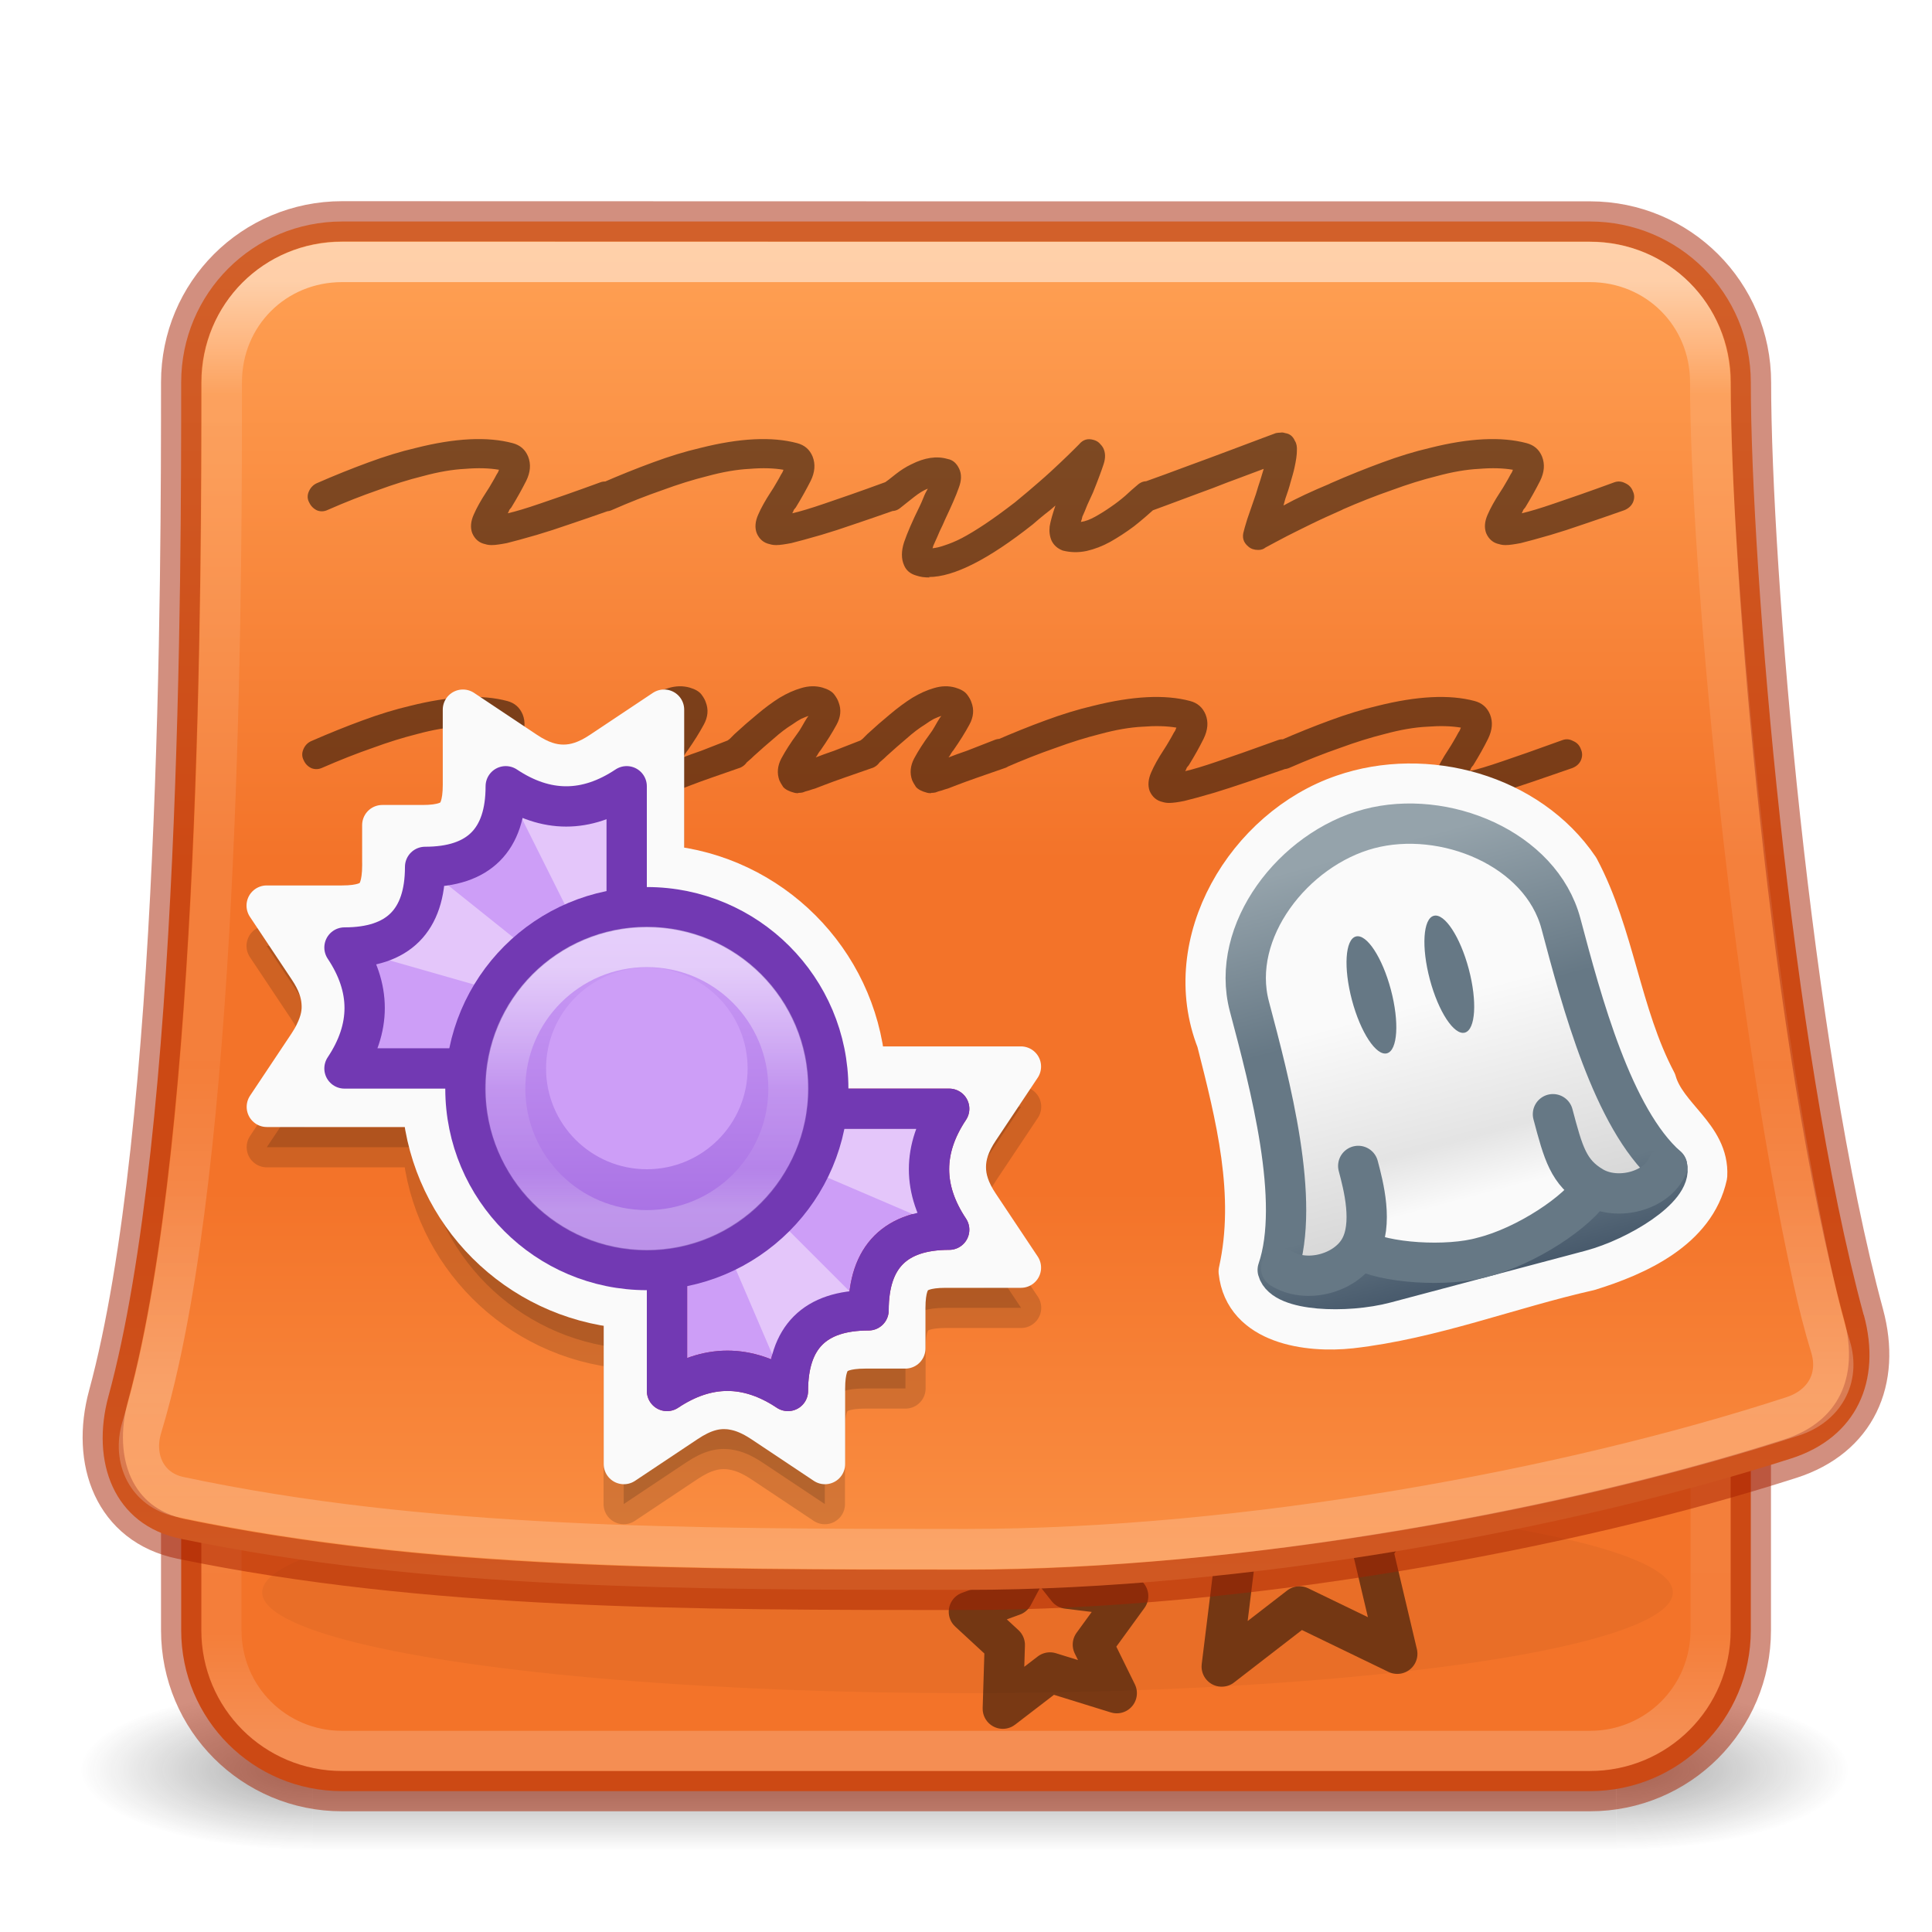 <?xml version="1.0" encoding="UTF-8" standalone="no"?>
<!-- Created with Inkscape (http://www.inkscape.org/) -->

<svg
   width="48"
   height="48"
   viewBox="0 0 12.7 12.7"
   version="1.1"
   id="svg1"
   xml:space="preserve"
   inkscape:version="1.4.2 (ebf0e940d0, 2025-05-08)"
   sodipodi:docname="src.svg"
   inkscape:export-filename="16.svg"
   inkscape:export-xdpi="96"
   inkscape:export-ydpi="96"
   xmlns:inkscape="http://www.inkscape.org/namespaces/inkscape"
   xmlns:sodipodi="http://sodipodi.sourceforge.net/DTD/sodipodi-0.dtd"
   xmlns:xlink="http://www.w3.org/1999/xlink"
   xmlns="http://www.w3.org/2000/svg"
   xmlns:svg="http://www.w3.org/2000/svg"><sodipodi:namedview
     id="namedview1"
     pagecolor="#ffffff"
     bordercolor="#000000"
     borderopacity="0.25"
     inkscape:showpageshadow="2"
     inkscape:pageopacity="0.0"
     inkscape:pagecheckerboard="0"
     inkscape:deskcolor="#d1d1d1"
     inkscape:document-units="px"
     showgrid="false"
     inkscape:current-layer="svg1"><inkscape:page
       x="0"
       y="0"
       width="12.7"
       height="12.7"
       id="page5"
       margin="0"
       bleed="0" /><inkscape:grid
       id="grid14"
       units="px"
       originx="-25.391"
       originy="0"
       spacingx="0.132"
       spacingy="0.132"
       empcolor="#0099e5"
       empopacity="0.302"
       color="#0099e5"
       opacity="0.078"
       empspacing="2"
       enabled="true"
       visible="false" /></sodipodi:namedview><defs
     id="defs1"><linearGradient
       id="linearGradient141"
       inkscape:collect="always"><stop
         style="stop-color:#ffffff;stop-opacity:1;"
         offset="0"
         id="stop138" /><stop
         style="stop-color:#ffffff;stop-opacity:0.25;"
         offset="0.5"
         id="stop139" /><stop
         style="stop-color:#ffffff;stop-opacity:0.15;"
         offset="0.771"
         id="stop140" /><stop
         style="stop-color:#ffffff;stop-opacity:0.5;"
         offset="1"
         id="stop141" /></linearGradient><linearGradient
       id="linearGradient3688-166-749-4-0-3-8"><stop
         offset="0"
         style="stop-color:#181818;stop-opacity:1"
         id="stop2883-4-0-1-8" /><stop
         offset="1"
         style="stop-color:#181818;stop-opacity:0"
         id="stop2885-9-2-9-6" /></linearGradient><linearGradient
       id="linearGradient3702-501-757-8-4-1-1"><stop
         offset="0"
         style="stop-color:#181818;stop-opacity:0"
         id="stop2895-8-9-9-1" /><stop
         offset="0.5"
         style="stop-color:#181818;stop-opacity:1"
         id="stop2897-7-8-7-7" /><stop
         offset="1"
         style="stop-color:#181818;stop-opacity:0"
         id="stop2899-4-5-1-5" /></linearGradient><linearGradient
       id="linearGradient65"
       inkscape:collect="always"><stop
         style="stop-color:#ffffff;stop-opacity:1;"
         offset="0"
         id="stop65" /><stop
         style="stop-color:#ffffff;stop-opacity:0.25;"
         offset="0.5"
         id="stop67" /><stop
         style="stop-color:#ffffff;stop-opacity:0.15;"
         offset="0.833"
         id="stop68" /><stop
         style="stop-color:#ffffff;stop-opacity:0.5;"
         offset="1"
         id="stop66" /></linearGradient><linearGradient
       id="linearGradient58"
       inkscape:collect="always"><stop
         style="stop-color:#cd9ef7;stop-opacity:1;"
         offset="0"
         id="stop58" /><stop
         style="stop-color:#a56de2;stop-opacity:1;"
         offset="1"
         id="stop59" /></linearGradient><linearGradient
       id="linearGradient8"><stop
         id="stop5"
         style="stop-color:#ffffff;stop-opacity:1"
         offset="0" /><stop
         id="stop6"
         style="stop-color:#ffffff;stop-opacity:0.235"
         offset="0.089" /><stop
         id="stop7"
         style="stop-color:#ffffff;stop-opacity:0.16;"
         offset="0.629" /><stop
         id="stop9"
         style="stop-color:#ffffff;stop-opacity:0.5;"
         offset="0.887" /><stop
         id="stop8"
         style="stop-color:#ffffff;stop-opacity:0.392"
         offset="1" /></linearGradient><linearGradient
       id="linearGradient15"><stop
         id="stop12"
         style="stop-color:#ffffff;stop-opacity:1"
         offset="0" /><stop
         id="stop13"
         style="stop-color:#ffffff;stop-opacity:0.235"
         offset="0.068" /><stop
         id="stop14"
         style="stop-color:#ffffff;stop-opacity:0.157"
         offset="0.931" /><stop
         id="stop15"
         style="stop-color:#ffffff;stop-opacity:0.392"
         offset="1" /></linearGradient><linearGradient
       id="linearGradient18-6"
       inkscape:collect="always"><stop
         style="stop-color:#ffa154;stop-opacity:1;"
         offset="0"
         id="stop10-2" /><stop
         style="stop-color:#f37329;stop-opacity:1;"
         offset="0.399"
         id="stop26-6" /><stop
         style="stop-color:#f37329;stop-opacity:1;"
         offset="0.611"
         id="stop25-1" /><stop
         style="stop-color:#ffa154;stop-opacity:1;"
         offset="1"
         id="stop16-8" /></linearGradient><linearGradient
       id="linearGradient48"
       inkscape:collect="always"><stop
         style="stop-color:#d4d4d4;stop-opacity:1;"
         offset="0"
         id="stop48" /><stop
         style="stop-color:#fafafa;stop-opacity:1;"
         offset="1"
         id="stop49" /></linearGradient><linearGradient
       id="linearGradient45"
       inkscape:collect="always"><stop
         style="stop-color:#fafafa;stop-opacity:1;"
         offset="0"
         id="stop46" /><stop
         style="stop-color:#d4d4d4;stop-opacity:1;"
         offset="1"
         id="stop47" /></linearGradient><linearGradient
       id="linearGradient42"
       inkscape:collect="always"><stop
         style="stop-color:#95a3ab;stop-opacity:1;"
         offset="0"
         id="stop42" /><stop
         style="stop-color:#667885;stop-opacity:1;"
         offset="0.389"
         id="stop44" /><stop
         style="stop-color:#667885;stop-opacity:1;"
         offset="0.818"
         id="stop45" /><stop
         style="stop-color:#485a6c;stop-opacity:1;"
         offset="1"
         id="stop43" /></linearGradient><radialGradient
       gradientTransform="matrix(2.004,0,0,1.4,27.988,-17.4)"
       gradientUnits="userSpaceOnUse"
       xlink:href="#linearGradient3688-166-749-4-0-3-8"
       id="radialGradient3013-896-0-4"
       fy="43.5"
       fx="4.993"
       r="2.5"
       cy="43.5"
       cx="4.993" /><radialGradient
       gradientTransform="matrix(2.004,0,0,1.4,-20.012,-104.4)"
       gradientUnits="userSpaceOnUse"
       xlink:href="#linearGradient3688-166-749-4-0-3-8"
       id="radialGradient3015-826-2-7"
       fy="43.5"
       fx="4.993"
       r="2.5"
       cy="43.5"
       cx="4.993" /><linearGradient
       inkscape:collect="always"
       xlink:href="#linearGradient15"
       id="linearGradient12"
       x1="23"
       y1="7"
       x2="23"
       y2="43"
       gradientUnits="userSpaceOnUse"
       gradientTransform="matrix(0.265,0,0,0.265,2.1326759e-6,0)" /><filter
       inkscape:collect="always"
       style="color-interpolation-filters:sRGB"
       id="filter36"
       x="-0.062"
       y="-0.432"
       width="1.123"
       height="1.864"><feGaussianBlur
         inkscape:collect="always"
         stdDeviation="0.9"
         id="feGaussianBlur36" /></filter><linearGradient
       inkscape:collect="always"
       xlink:href="#linearGradient18-6"
       id="linearGradient3"
       x1="22"
       y1="6"
       x2="22"
       y2="44.5"
       gradientUnits="userSpaceOnUse"
       gradientTransform="matrix(0.265,0,0,0.265,2.1326759e-6,0)" /><linearGradient
       inkscape:collect="always"
       xlink:href="#linearGradient8"
       id="linearGradient5"
       x1="24"
       y1="7"
       x2="24"
       y2="38"
       gradientUnits="userSpaceOnUse"
       gradientTransform="matrix(0.265,0,0,0.265,2.1326759e-6,0)" /><linearGradient
       inkscape:collect="always"
       xlink:href="#linearGradient42"
       id="linearGradient43"
       x1="31.5"
       y1="22"
       x2="31.5"
       y2="33"
       gradientUnits="userSpaceOnUse" /><linearGradient
       inkscape:collect="always"
       xlink:href="#linearGradient45"
       id="linearGradient47"
       x1="33"
       y1="26"
       x2="33"
       y2="32"
       gradientUnits="userSpaceOnUse" /><linearGradient
       inkscape:collect="always"
       xlink:href="#linearGradient48"
       id="linearGradient49"
       x1="31.5"
       y1="28.5"
       x2="31.5"
       y2="31"
       gradientUnits="userSpaceOnUse" /><linearGradient
       inkscape:collect="always"
       xlink:href="#linearGradient58"
       id="linearGradient59"
       x1="-47"
       y1="25"
       x2="-47"
       y2="33"
       gradientUnits="userSpaceOnUse" /><linearGradient
       inkscape:collect="always"
       xlink:href="#linearGradient65"
       id="linearGradient66"
       x1="-47"
       y1="25.911"
       x2="-47"
       y2="32.089"
       gradientUnits="userSpaceOnUse"
       gradientTransform="matrix(0.971,0,0,0.971,-1.358,0.838)" /><linearGradient
       inkscape:collect="always"
       xlink:href="#linearGradient3702-501-757-8-4-1-1"
       id="linearGradient13"
       gradientUnits="userSpaceOnUse"
       x1="25.058"
       y1="47.028"
       x2="25.058"
       y2="39.999" /><linearGradient
       inkscape:collect="always"
       xlink:href="#linearGradient58"
       id="linearGradient136"
       x1="70.376"
       y1="15.61"
       x2="70.376"
       y2="22.49"
       gradientUnits="userSpaceOnUse" /><linearGradient
       inkscape:collect="always"
       xlink:href="#linearGradient141"
       id="linearGradient138"
       x1="70.376"
       y1="15.875"
       x2="70.376"
       y2="22.225"
       gradientUnits="userSpaceOnUse" /></defs><g
     style="opacity:0.4"
     id="g3712-0"
     transform="matrix(0.306,0,0,0.151,-1.003,5.065)"><rect
       style="fill:url(#radialGradient3013-896-0-4);fill-opacity:1;stroke:none"
       id="rect2801-4"
       y="40"
       x="38"
       height="7"
       width="5" /><rect
       style="fill:url(#radialGradient3015-826-2-7);fill-opacity:1;stroke:none"
       id="rect3696-8"
       transform="scale(-1)"
       y="-47"
       x="-10"
       height="7"
       width="5" /><rect
       style="fill:url(#linearGradient13);fill-opacity:1;stroke:none"
       id="rect3700-7"
       y="40"
       x="10"
       height="7"
       width="28" /></g><path
     id="path8"
     style="display:inline;overflow:visible;opacity:1;fill:#f37329;fill-opacity:1;stroke:none;stroke-width:0.265;stroke-linecap:round;stroke-linejoin:round;marker:none;enable-background:accumulate"
     d="m 1.191,9.393 v 1.323 c 0,0.586 0.472,1.058 1.058,1.058 h 8.202 c 0.586,0 1.058,-0.472 1.058,-1.058 V 9.393"
     sodipodi:nodetypes="csscsc" /><path
     id="path34"
     style="opacity:0.5;fill:none;stroke:#000000;stroke-width:0.265;stroke-linejoin:round"
     inkscape:transform-center-x="0.087760554"
     inkscape:transform-center-y="-0.039999603"
     d="m 9.185,10.871 -0.643,-0.311 -0.511,0.395 0.101,-0.818 -0.608,-0.452 0.673,-0.033 0.248,-0.617 0.476,0.612 0.537,-0.042 -0.436,0.577 z" /><path
     id="path35"
     style="opacity:0.5;fill:none;stroke:#000000;stroke-width:0.265;stroke-linejoin:round"
     inkscape:transform-center-x="-0.00080438368"
     inkscape:transform-center-y="-0.0060026231"
     d="m 7.341,11.13 -0.439,-0.136 -0.31,0.238 0.013,-0.419 -0.236,-0.218 0.29,-0.106 0.159,-0.298 0.199,0.252 0.399,0.049 -0.232,0.319 z" /><path
     id="path10"
     style="display:inline;overflow:visible;opacity:0.5;fill:none;stroke:url(#linearGradient12);stroke-width:0.265;stroke-linecap:round;stroke-linejoin:round;marker:none;enable-background:accumulate"
     d="m 1.455,9.393 1e-5,1.323 c 0,0.441 0.353,0.794 0.794,0.794 h 8.202 c 0.441,0 0.794,-0.353 0.794,-0.794 V 9.393"
     sodipodi:nodetypes="csscsc" /><ellipse
     style="opacity:0.2;fill:#000000;fill-opacity:1;stroke:none;stroke-width:1;stroke-linecap:butt;stroke-linejoin:round;stroke-dasharray:none;stroke-opacity:1;filter:url(#filter36)"
     id="path36"
     cx="24"
     cy="39.5"
     ry="2.5"
     rx="17.496"
     transform="matrix(0.265,0,0,0.265,2.1326759e-6,0)" /><path
     id="rect6-8"
     style="display:inline;overflow:visible;opacity:0.5;fill:none;stroke:#a62100;stroke-width:0.265;stroke-linecap:round;stroke-linejoin:round;stroke-opacity:1;marker:none;enable-background:accumulate"
     d="m 1.191,9.922 v 0.794 c 0,0.586 0.472,1.058 1.058,1.058 h 8.202 c 0.586,0 1.058,-0.472 1.058,-1.058 V 9.393"
     sodipodi:nodetypes="csscsc" /><path
     id="path2-5"
     style="color:#000000;font-style:normal;font-variant:normal;font-weight:normal;font-stretch:normal;font-size:medium;line-height:normal;font-family:sans-serif;font-variant-ligatures:normal;font-variant-position:normal;font-variant-caps:normal;font-variant-numeric:normal;font-variant-alternates:normal;font-variant-east-asian:normal;font-feature-settings:normal;font-variation-settings:normal;text-indent:0;text-align:start;text-decoration-line:none;text-decoration-style:solid;text-decoration-color:#000000;letter-spacing:normal;word-spacing:normal;text-transform:none;writing-mode:lr-tb;direction:ltr;text-orientation:mixed;dominant-baseline:auto;baseline-shift:baseline;text-anchor:start;white-space:normal;shape-padding:0;shape-margin:0;inline-size:0;clip-rule:nonzero;display:inline;overflow:visible;visibility:visible;isolation:auto;mix-blend-mode:normal;color-interpolation:sRGB;color-interpolation-filters:linearRGB;solid-color:#000000;solid-opacity:1;vector-effect:none;fill:url(#linearGradient3);fill-rule:nonzero;stroke:none;stroke-width:0.265;stroke-linecap:butt;stroke-linejoin:round;stroke-miterlimit:4;stroke-dasharray:none;stroke-dashoffset:0;stroke-opacity:1;-inkscape-stroke:none;color-rendering:auto;image-rendering:auto;shape-rendering:auto;text-rendering:auto;enable-background:accumulate;stop-color:#000000;stop-opacity:1"
     d="m 12.251,8.644 c -0.477,-1.754 -0.742,-4.902 -0.742,-6.13 0,-0.586 -0.472,-1.058 -1.058,-1.058 h -4.101 -4.101 c -0.586,0 -1.058,0.472 -1.058,1.058 0,1.229 0,4.912 -0.478,6.664 -0.117,0.431 0.034,0.846 0.474,0.937 1.624,0.336 3.345,0.336 5.164,0.336 1.817,0 3.969,-0.397 5.424,-0.864 0.43,-0.138 0.595,-0.51 0.477,-0.943 z"
     sodipodi:nodetypes="csscsscccsc" /><path
     id="path1-1"
     style="opacity:0.5;fill:none;stroke:#a62100;stroke-width:0.265;stroke-linejoin:round;stroke-opacity:1"
     d="m 2.249,1.455 c -0.586,0 -1.058,0.472 -1.058,1.058 0,1.228 0,4.906 -0.477,6.66 -0.118,0.433 0.035,0.851 0.477,0.943 1.622,0.335 3.342,0.335 5.159,0.335 1.816,0 3.969,-0.397 5.42,-0.863 0.432,-0.139 0.598,-0.512 0.48,-0.948 -0.476,-1.756 -0.74,-4.899 -0.74,-6.126 0,-0.586 -0.472,-1.058 -1.058,-1.058 H 6.35 Z"
     sodipodi:nodetypes="ssssssssscs" /><path
     id="path3"
     style="opacity:0.5;fill:none;stroke:url(#linearGradient5);stroke-width:0.265;stroke-linejoin:miter;stroke-opacity:1"
     d="m 2.249,1.722 h 4.101 4.101 c 0.443,0 0.791,0.348 0.791,0.791 0,1.146 0.262,4.021 0.677,5.899 0.034,0.154 0.071,0.302 0.114,0.441 0.063,0.207 -0.042,0.39 -0.248,0.457 -1.466,0.479 -3.592,0.873 -5.435,0.873 -1.842,0 -3.565,-0.003 -5.17,-0.344 C 0.968,9.795 0.869,9.591 0.932,9.383 c 0.042,-0.139 0.08,-0.287 0.114,-0.441 0.415,-1.879 0.412,-5.283 0.412,-6.429 0,-0.443 0.348,-0.791 0.791,-0.791 z"
     sodipodi:nodetypes="scsssssssssss" /><path
     d="m 3.195,5.278 q -0.022,0 -0.041,-0.006 -0.06,-0.013 -0.086,-0.073 -0.019,-0.054 0.01,-0.121 0.029,-0.067 0.083,-0.149 0.019,-0.029 0.035,-0.057 0.019,-0.032 0.032,-0.057 0.01,-0.013 0.016,-0.032 -0.095,-0.016 -0.222,-0.006 -0.124,0.006 -0.279,0.048 -0.14,0.035 -0.295,0.092 -0.156,0.054 -0.33,0.13 -0.035,0.016 -0.07,0.003 -0.035,-0.016 -0.051,-0.051 -0.019,-0.035 -0.003,-0.073 0.016,-0.038 0.051,-0.054 0.181,-0.079 0.34,-0.137 0.162,-0.06 0.311,-0.095 0.391,-0.098 0.638,-0.032 0.073,0.019 0.102,0.089 0.029,0.073 -0.013,0.159 -0.041,0.083 -0.098,0.175 -0.006,0.006 -0.013,0.016 -0.003,0.01 -0.01,0.022 0.073,-0.016 0.213,-0.064 0.143,-0.048 0.397,-0.14 0.035,-0.013 0.07,0.006 0.038,0.016 0.051,0.054 0.016,0.035 0,0.073 -0.016,0.035 -0.057,0.051 -0.146,0.051 -0.267,0.092 -0.121,0.041 -0.216,0.07 -0.13,0.038 -0.197,0.054 -0.064,0.013 -0.098,0.013 z m 1.178,-0.064 q -0.016,0 -0.025,-0.003 -0.051,-0.013 -0.073,-0.038 -0.019,-0.029 -0.025,-0.044 -0.025,-0.07 0.013,-0.143 0.041,-0.076 0.102,-0.159 0.019,-0.025 0.035,-0.054 0.016,-0.029 0.032,-0.054 0.003,-0.003 0.01,-0.013 -0.019,0.006 -0.048,0.019 -0.025,0.013 -0.06,0.038 -0.057,0.035 -0.121,0.092 -0.064,0.054 -0.13,0.114 -0.016,0.016 -0.035,0.032 -0.016,0.013 -0.032,0.029 -0.029,0.025 -0.067,0.025 -0.041,-0.003 -0.067,-0.035 -0.029,-0.029 -0.025,-0.067 0.003,-0.041 0.032,-0.067 0.016,-0.016 0.035,-0.029 0.016,-0.016 0.032,-0.032 0.076,-0.07 0.149,-0.13 0.076,-0.064 0.146,-0.108 0.073,-0.044 0.143,-0.064 0.073,-0.022 0.14,-0.003 0.054,0.016 0.076,0.044 0.022,0.029 0.029,0.051 0.029,0.073 -0.013,0.149 -0.041,0.076 -0.105,0.168 -0.006,0.006 -0.016,0.022 -0.006,0.013 -0.016,0.025 0.048,-0.019 0.121,-0.044 0.076,-0.029 0.187,-0.073 0.041,-0.013 0.076,0.006 0.035,0.016 0.048,0.054 0.016,0.035 -0.003,0.073 -0.016,0.035 -0.051,0.051 -0.102,0.035 -0.184,0.064 -0.083,0.029 -0.14,0.051 -0.032,0.013 -0.057,0.022 -0.022,0.006 -0.041,0.013 -0.025,0.006 -0.041,0.013 -0.013,0.003 -0.029,0.003 z m 0.873,0 q -0.016,0 -0.025,-0.003 -0.051,-0.013 -0.073,-0.038 -0.019,-0.029 -0.025,-0.044 -0.025,-0.07 0.013,-0.143 0.041,-0.076 0.102,-0.159 0.019,-0.025 0.035,-0.054 0.016,-0.029 0.032,-0.054 0.003,-0.003 0.01,-0.013 -0.019,0.006 -0.048,0.019 -0.025,0.013 -0.06,0.038 -0.057,0.035 -0.121,0.092 -0.064,0.054 -0.13,0.114 -0.016,0.016 -0.035,0.032 -0.016,0.013 -0.032,0.029 -0.029,0.025 -0.067,0.025 -0.041,-0.003 -0.067,-0.035 -0.029,-0.029 -0.025,-0.067 0.003,-0.041 0.032,-0.067 0.016,-0.016 0.035,-0.029 0.016,-0.016 0.032,-0.032 0.076,-0.07 0.149,-0.13 0.076,-0.064 0.146,-0.108 0.073,-0.044 0.143,-0.064 0.073,-0.022 0.14,-0.003 0.054,0.016 0.076,0.044 0.022,0.029 0.029,0.051 0.029,0.073 -0.013,0.149 -0.041,0.076 -0.105,0.168 -0.006,0.006 -0.016,0.022 -0.006,0.013 -0.016,0.025 0.048,-0.019 0.121,-0.044 0.076,-0.029 0.187,-0.073 0.041,-0.013 0.076,0.006 0.035,0.016 0.048,0.054 0.016,0.035 -0.003,0.073 -0.016,0.035 -0.051,0.051 -0.102,0.035 -0.184,0.064 -0.083,0.029 -0.14,0.051 -0.032,0.013 -0.057,0.022 -0.022,0.006 -0.041,0.013 -0.025,0.006 -0.041,0.013 -0.013,0.003 -0.029,0.003 z m 0.873,0 q -0.016,0 -0.025,-0.003 -0.051,-0.013 -0.073,-0.038 -0.019,-0.029 -0.025,-0.044 -0.025,-0.07 0.013,-0.143 0.041,-0.076 0.102,-0.159 0.019,-0.025 0.035,-0.054 0.016,-0.029 0.032,-0.054 0.003,-0.003 0.01,-0.013 -0.019,0.006 -0.048,0.019 -0.025,0.013 -0.06,0.038 -0.057,0.035 -0.121,0.092 -0.064,0.054 -0.13,0.114 -0.016,0.016 -0.035,0.032 -0.016,0.013 -0.032,0.029 -0.029,0.025 -0.067,0.025 -0.041,-0.003 -0.067,-0.035 -0.029,-0.029 -0.025,-0.067 0.003,-0.041 0.032,-0.067 0.016,-0.016 0.035,-0.029 0.016,-0.016 0.032,-0.032 0.076,-0.07 0.149,-0.13 0.076,-0.064 0.146,-0.108 0.073,-0.044 0.143,-0.064 0.073,-0.022 0.14,-0.003 0.054,0.016 0.076,0.044 0.022,0.029 0.029,0.051 0.029,0.073 -0.013,0.149 -0.041,0.076 -0.105,0.168 -0.006,0.006 -0.016,0.022 -0.006,0.013 -0.016,0.025 0.048,-0.019 0.121,-0.044 0.076,-0.029 0.187,-0.073 0.041,-0.013 0.076,0.006 0.035,0.016 0.048,0.054 0.016,0.035 -0.003,0.073 -0.016,0.035 -0.051,0.051 -0.102,0.035 -0.184,0.064 -0.083,0.029 -0.14,0.051 -0.032,0.013 -0.057,0.022 -0.022,0.006 -0.041,0.013 -0.025,0.006 -0.041,0.013 -0.013,0.003 -0.029,0.003 z m 1.565,0.064 q -0.022,0 -0.041,-0.006 -0.06,-0.013 -0.086,-0.073 -0.019,-0.054 0.01,-0.121 0.029,-0.067 0.083,-0.149 0.019,-0.029 0.035,-0.057 0.019,-0.032 0.032,-0.057 0.01,-0.013 0.016,-0.032 -0.095,-0.016 -0.222,-0.006 -0.124,0.006 -0.279,0.048 -0.14,0.035 -0.295,0.092 -0.156,0.054 -0.33,0.13 -0.035,0.016 -0.07,0.003 -0.035,-0.016 -0.051,-0.051 -0.019,-0.035 -0.003,-0.073 0.016,-0.038 0.051,-0.054 0.181,-0.079 0.34,-0.137 0.162,-0.06 0.311,-0.095 0.391,-0.098 0.638,-0.032 0.073,0.019 0.102,0.089 0.029,0.073 -0.013,0.159 -0.041,0.083 -0.098,0.175 -0.006,0.006 -0.013,0.016 -0.003,0.01 -0.01,0.022 0.073,-0.016 0.213,-0.064 0.143,-0.048 0.397,-0.14 0.035,-0.013 0.07,0.006 0.038,0.016 0.051,0.054 0.016,0.035 0,0.073 -0.016,0.035 -0.057,0.051 -0.146,0.051 -0.267,0.092 -0.121,0.041 -0.216,0.07 -0.13,0.038 -0.197,0.054 -0.064,0.013 -0.098,0.013 z m 1.87,0 q -0.022,0 -0.041,-0.006 -0.06,-0.013 -0.086,-0.073 -0.019,-0.054 0.01,-0.121 0.029,-0.067 0.083,-0.149 0.019,-0.029 0.035,-0.057 0.019,-0.032 0.032,-0.057 0.01,-0.013 0.016,-0.032 -0.095,-0.016 -0.222,-0.006 -0.124,0.006 -0.279,0.048 -0.14,0.035 -0.295,0.092 -0.156,0.054 -0.33,0.13 -0.035,0.016 -0.07,0.003 -0.035,-0.016 -0.051,-0.051 -0.019,-0.035 -0.003,-0.073 0.016,-0.038 0.051,-0.054 0.181,-0.079 0.34,-0.137 0.162,-0.06 0.311,-0.095 0.391,-0.098 0.638,-0.032 0.073,0.019 0.102,0.089 0.029,0.073 -0.013,0.159 -0.041,0.083 -0.098,0.175 -0.006,0.006 -0.013,0.016 -0.003,0.01 -0.01,0.022 0.073,-0.016 0.213,-0.064 0.143,-0.048 0.397,-0.14 0.035,-0.013 0.07,0.006 0.038,0.016 0.051,0.054 0.016,0.035 0,0.073 -0.016,0.035 -0.057,0.051 -0.146,0.051 -0.267,0.092 -0.121,0.041 -0.216,0.07 -0.13,0.038 -0.197,0.054 -0.064,0.013 -0.098,0.013 z"
     id="text1"
     style="font-size:12px;font-family:'Redacted Script';-inkscape-font-specification:'Redacted Script';opacity:0.5;stroke-width:0.529;stroke-linejoin:round"
     aria-label="rights" /><path
     d="m 3.231,3.583 c -0.015,0 -0.029,-0.002 -0.041,-0.006 -0.04,-0.008 -0.069,-0.033 -0.086,-0.073 -0.013,-0.036 -0.01,-0.076 0.01,-0.121 0.019,-0.044 0.047,-0.094 0.083,-0.149 0.013,-0.019 0.024,-0.038 0.035,-0.057 0.013,-0.021 0.023,-0.04 0.032,-0.057 0.006,-0.008 0.012,-0.019 0.016,-0.032 -0.064,-0.011 -0.138,-0.013 -0.222,-0.006 -0.083,0.004 -0.176,0.02 -0.279,0.048 -0.093,0.023 -0.192,0.054 -0.295,0.092 -0.104,0.036 -0.214,0.079 -0.33,0.13 -0.023,0.011 -0.047,0.012 -0.07,0.003 -0.023,-0.011 -0.04,-0.028 -0.051,-0.051 -0.013,-0.023 -0.014,-0.048 -0.003,-0.073 0.011,-0.025 0.028,-0.043 0.051,-0.054 0.121,-0.053 0.234,-0.098 0.34,-0.137 0.108,-0.04 0.212,-0.072 0.311,-0.095 0.26,-0.066 0.473,-0.076 0.638,-0.032 0.049,0.013 0.083,0.042 0.102,0.089 0.019,0.049 0.015,0.102 -0.013,0.159 -0.028,0.055 -0.06,0.113 -0.098,0.175 -0.004,0.004 -0.008,0.01 -0.013,0.016 -0.002,0.006 -0.005,0.014 -0.01,0.022 0.049,-0.011 0.12,-0.032 0.213,-0.064 0.095,-0.032 0.228,-0.078 0.397,-0.14 0.023,-0.008 0.047,-0.006 0.07,0.006 0.025,0.011 0.042,0.029 0.051,0.054 0.011,0.023 0.011,0.048 0,0.073 -0.011,0.023 -0.03,0.04 -0.057,0.051 -0.097,0.034 -0.186,0.065 -0.267,0.092 -0.08,0.028 -0.152,0.051 -0.216,0.07 -0.087,0.025 -0.152,0.043 -0.197,0.054 -0.042,0.008 -0.075,0.013 -0.098,0.013 z m 1.87,0 c -0.015,0 -0.029,-0.002 -0.041,-0.006 -0.04,-0.008 -0.069,-0.033 -0.086,-0.073 -0.013,-0.036 -0.01,-0.076 0.01,-0.121 0.019,-0.044 0.047,-0.094 0.083,-0.149 0.013,-0.019 0.024,-0.038 0.035,-0.057 0.013,-0.021 0.023,-0.04 0.032,-0.057 0.006,-0.008 0.012,-0.019 0.016,-0.032 -0.064,-0.011 -0.138,-0.013 -0.222,-0.006 -0.083,0.004 -0.176,0.02 -0.279,0.048 -0.093,0.023 -0.192,0.054 -0.295,0.092 -0.104,0.036 -0.214,0.079 -0.33,0.13 -0.023,0.011 -0.047,0.012 -0.07,0.003 -0.023,-0.011 -0.04,-0.028 -0.051,-0.051 -0.013,-0.023 -0.014,-0.048 -0.003,-0.073 0.011,-0.025 0.028,-0.043 0.051,-0.054 0.121,-0.053 0.234,-0.098 0.34,-0.137 0.108,-0.04 0.212,-0.072 0.311,-0.095 0.26,-0.066 0.473,-0.076 0.638,-0.032 0.049,0.013 0.083,0.042 0.102,0.089 0.019,0.049 0.015,0.102 -0.013,0.159 -0.028,0.055 -0.06,0.113 -0.098,0.175 -0.004,0.004 -0.008,0.01 -0.013,0.016 -0.002,0.006 -0.005,0.014 -0.01,0.022 0.049,-0.011 0.12,-0.032 0.213,-0.064 0.095,-0.032 0.228,-0.078 0.397,-0.14 0.023,-0.008 0.047,-0.006 0.07,0.006 0.025,0.011 0.042,0.029 0.051,0.054 0.011,0.023 0.011,0.048 0,0.073 -0.011,0.023 -0.03,0.04 -0.057,0.051 -0.097,0.034 -0.186,0.065 -0.267,0.092 -0.08,0.028 -0.152,0.051 -0.216,0.07 -0.087,0.025 -0.152,0.043 -0.197,0.054 -0.042,0.008 -0.075,0.013 -0.098,0.013 z m 1.01,0.213 c -0.017,0 -0.033,-0.001 -0.048,-0.003 -0.013,-0.002 -0.026,-0.005 -0.041,-0.01 -0.038,-0.011 -0.065,-0.033 -0.079,-0.067 -0.019,-0.042 -0.019,-0.093 0,-0.152 0.021,-0.061 0.055,-0.14 0.102,-0.235 0.008,-0.017 0.017,-0.036 0.025,-0.057 0.008,-0.021 0.018,-0.041 0.029,-0.06 -0.028,0.011 -0.057,0.029 -0.089,0.054 -0.03,0.023 -0.06,0.048 -0.092,0.073 -0.021,0.017 -0.044,0.023 -0.07,0.019 -0.028,-0.004 -0.05,-0.016 -0.067,-0.035 -0.017,-0.021 -0.023,-0.044 -0.019,-0.07 0.004,-0.025 0.016,-0.048 0.035,-0.067 0.03,-0.021 0.06,-0.044 0.092,-0.07 0.032,-0.025 0.066,-0.047 0.102,-0.064 0.087,-0.044 0.166,-0.056 0.238,-0.035 0.034,0.006 0.059,0.028 0.076,0.064 0.017,0.036 0.016,0.078 -0.003,0.127 -0.017,0.049 -0.047,0.117 -0.089,0.206 -0.011,0.025 -0.022,0.051 -0.035,0.076 -0.011,0.025 -0.021,0.05 -0.032,0.073 -0.004,0.008 -0.007,0.016 -0.01,0.022 l -0.006,0.019 c 0.021,-0.002 0.048,-0.008 0.079,-0.019 0.034,-0.011 0.072,-0.026 0.114,-0.048 0.044,-0.023 0.095,-0.054 0.152,-0.092 0.057,-0.038 0.123,-0.086 0.197,-0.143 0.057,-0.047 0.111,-0.092 0.162,-0.137 0.051,-0.044 0.095,-0.085 0.133,-0.121 0.038,-0.036 0.069,-0.066 0.092,-0.089 l 0.035,-0.035 c 0.025,-0.03 0.056,-0.039 0.092,-0.029 0.017,0.004 0.031,0.012 0.041,0.022 0.011,0.011 0.019,0.021 0.025,0.032 0.015,0.03 0.016,0.065 0.003,0.105 -0.013,0.04 -0.036,0.103 -0.07,0.187 l -0.038,0.083 c -0.011,0.028 -0.021,0.053 -0.032,0.076 -0.002,0.011 -0.005,0.022 -0.01,0.035 0.03,-0.004 0.061,-0.016 0.095,-0.035 0.034,-0.019 0.068,-0.04 0.102,-0.064 0.034,-0.023 0.066,-0.048 0.095,-0.073 0.03,-0.028 0.056,-0.051 0.079,-0.07 0.021,-0.019 0.044,-0.028 0.07,-0.025 0.025,0.002 0.048,0.013 0.067,0.032 0.017,0.021 0.024,0.044 0.022,0.07 0,0.025 -0.011,0.048 -0.032,0.067 -0.049,0.044 -0.098,0.087 -0.149,0.127 -0.051,0.038 -0.103,0.072 -0.156,0.102 -0.051,0.028 -0.103,0.048 -0.156,0.06 -0.053,0.011 -0.105,0.01 -0.156,-0.003 -0.034,-0.013 -0.058,-0.034 -0.073,-0.064 -0.013,-0.03 -0.017,-0.061 -0.013,-0.095 0.006,-0.036 0.019,-0.081 0.038,-0.137 -0.023,0.021 -0.048,0.041 -0.073,0.06 -0.023,0.019 -0.049,0.04 -0.076,0.064 -0.292,0.231 -0.52,0.346 -0.683,0.346 z m 2.159,-0.181 c -0.025,0 -0.047,-0.007 -0.064,-0.022 -0.034,-0.028 -0.043,-0.062 -0.029,-0.105 0,-0.002 0.007,-0.028 0.022,-0.076 0.017,-0.049 0.036,-0.104 0.057,-0.165 0.011,-0.036 0.02,-0.067 0.029,-0.092 0.008,-0.028 0.016,-0.052 0.022,-0.073 -0.044,0.017 -0.095,0.036 -0.152,0.057 -0.057,0.021 -0.119,0.044 -0.184,0.07 -0.064,0.023 -0.129,0.048 -0.197,0.073 -0.068,0.025 -0.133,0.05 -0.197,0.073 -0.023,0.008 -0.047,0.007 -0.07,-0.003 -0.025,-0.013 -0.043,-0.032 -0.054,-0.057 -0.008,-0.023 -0.006,-0.047 0.006,-0.07 0.011,-0.025 0.029,-0.043 0.054,-0.054 0.095,-0.034 0.194,-0.07 0.295,-0.108 0.104,-0.038 0.198,-0.073 0.283,-0.105 0.085,-0.032 0.155,-0.058 0.21,-0.079 l 0.086,-0.032 c 0.011,-0.002 0.02,-0.003 0.029,-0.003 0.011,-0.002 0.021,-0.001 0.032,0.003 0.03,0.004 0.051,0.021 0.064,0.051 0.011,0.017 0.015,0.039 0.013,0.067 0,0.025 -0.005,0.062 -0.016,0.111 -0.006,0.028 -0.015,0.058 -0.025,0.092 -0.008,0.032 -0.02,0.069 -0.035,0.111 -0.002,0.008 -0.004,0.016 -0.006,0.022 -0.002,0.006 -0.004,0.014 -0.006,0.022 0.085,-0.047 0.188,-0.095 0.311,-0.146 0.023,-0.011 0.047,-0.011 0.07,0 0.023,0.008 0.04,0.024 0.051,0.048 0.013,0.023 0.014,0.048 0.003,0.073 -0.011,0.025 -0.028,0.043 -0.051,0.054 -0.072,0.032 -0.139,0.062 -0.2,0.092 -0.061,0.03 -0.114,0.056 -0.159,0.079 -0.053,0.028 -0.101,0.053 -0.143,0.076 -0.013,0.011 -0.029,0.016 -0.048,0.016 z m 1.626,-0.032 c -0.015,0 -0.029,-0.002 -0.041,-0.006 -0.04,-0.008 -0.069,-0.033 -0.086,-0.073 -0.013,-0.036 -0.01,-0.076 0.01,-0.121 0.019,-0.044 0.047,-0.094 0.083,-0.149 0.013,-0.019 0.024,-0.038 0.035,-0.057 0.013,-0.021 0.023,-0.04 0.032,-0.057 0.006,-0.008 0.012,-0.019 0.016,-0.032 -0.064,-0.011 -0.138,-0.013 -0.222,-0.006 -0.083,0.004 -0.176,0.02 -0.279,0.048 -0.093,0.023 -0.192,0.054 -0.295,0.092 -0.104,0.036 -0.214,0.079 -0.33,0.13 -0.023,0.011 -0.047,0.012 -0.07,0.003 -0.023,-0.011 -0.04,-0.028 -0.051,-0.051 -0.013,-0.023 -0.014,-0.048 -0.003,-0.073 0.011,-0.025 0.028,-0.043 0.051,-0.054 0.121,-0.053 0.234,-0.098 0.34,-0.137 0.108,-0.04 0.212,-0.072 0.311,-0.095 0.26,-0.066 0.473,-0.076 0.638,-0.032 0.049,0.013 0.083,0.042 0.102,0.089 0.019,0.049 0.015,0.102 -0.013,0.159 -0.028,0.055 -0.06,0.113 -0.098,0.175 -0.004,0.004 -0.008,0.01 -0.013,0.016 -0.002,0.006 -0.005,0.014 -0.01,0.022 0.049,-0.011 0.12,-0.032 0.213,-0.064 0.095,-0.032 0.228,-0.078 0.397,-0.14 0.023,-0.008 0.047,-0.006 0.07,0.006 0.025,0.011 0.042,0.029 0.051,0.054 0.011,0.023 0.011,0.048 0,0.073 -0.011,0.023 -0.03,0.04 -0.057,0.051 -0.097,0.034 -0.186,0.065 -0.267,0.092 -0.08,0.028 -0.152,0.051 -0.216,0.07 -0.087,0.025 -0.152,0.043 -0.197,0.054 -0.042,0.008 -0.075,0.013 -0.098,0.013 z"
     id="text2"
     style="font-size:12px;font-family:'Redacted Script';-inkscape-font-specification:'Redacted Script';opacity:0.5;stroke-width:0.529;stroke-linejoin:round"
     aria-label="trans"
     sodipodi:nodetypes="sccsccccccccccscccccccccccccccsccssccsccccccccccscccccccccccccccsccsscccccsccsccscsccsccccscccscsssccscsccccssccsccccccccccccssccccccscsccccccscccccccccsccccscsccssccsccccccccccscccccccccccccccsccs" /><g
     id="g50"
     transform="matrix(0.256,-0.068,0.068,0.256,-0.527,2.086)"
     inkscape:export-filename="/home/wpkelso/Pictures/boo.png"
     inkscape:export-xdpi="900"
     inkscape:export-ydpi="900"><path
       id="path54"
       style="opacity:1;fill:#fafafa;fill-opacity:1;stroke:#fafafa;stroke-linejoin:round;stroke-opacity:1"
       d="m 31.094,20.518 c -2.525,0.177 -4.903,2.477 -4.598,5.104 -0.021,1.917 -0.038,3.925 -0.941,5.666 -0.203,1.307 1.274,1.917 2.327,2.077 2.014,0.298 4.057,0.057 6.084,0.134 1.248,-0.049 2.811,-0.309 3.435,-1.527 C 37.706,31.037 36.796,30.306 36.781,29.391 36.356,27.548 36.715,25.614 36.287,23.781 35.558,21.685 33.268,20.356 31.094,20.518 Z" /><path
       id="rect20-4"
       style="opacity:1;fill:url(#linearGradient47);fill-opacity:1;stroke:url(#linearGradient43);stroke-linejoin:round;stroke-opacity:1"
       d="m 31.5,21.5 c -1.933,0 -4,1.567 -4,3.5 0,2 0,5 -1,6.5 0,0.552 1.5,1 2.5,1 h 5 c 1,0 2.5,-0.448 2.5,-1 -1,-1.5 -1,-4.5 -1,-6.5 0,-1.933 -2.067,-3.5 -4,-3.5 z"
       sodipodi:nodetypes="sccscccs" /><path
       id="path32-4"
       style="opacity:1;fill:url(#linearGradient49);fill-opacity:1;stroke:#667885;stroke-linecap:round;stroke-linejoin:round;stroke-opacity:1"
       d="m 34.094,29.518 c 0,1 0,1.5 0.5,2 -0.5,0.5 -2,1 -3.094,0.982 -0.906,0.018 -2.406,-0.482 -2.906,-0.982 0.5,-0.5 0.5,-1.5 0.5,-2 m -0.5,2 c -0.5,0.5 -1.5,0.5 -2,-0.035 m 8,0.035 c 0.5,0.5 1.5,0.5 1.906,-0.018" /><ellipse
       style="opacity:1;fill:#667885;fill-opacity:1;stroke:none;stroke-linecap:round;stroke-linejoin:round;stroke-opacity:1"
       id="path33"
       cx="30.5"
       cy="25.5"
       rx="0.5"
       ry="1.5" /><ellipse
       style="opacity:1;fill:#667885;fill-opacity:1;stroke:none;stroke-linecap:round;stroke-linejoin:round;stroke-opacity:1"
       id="path37"
       cx="32.5"
       cy="25.5"
       rx="0.5"
       ry="1.5" /></g><path
     id="path68-2"
     style="opacity:0.15;fill:#000000;fill-opacity:1;stroke:#000000;stroke-width:0.265;stroke-linecap:butt;stroke-linejoin:round;stroke-opacity:1"
     d="m 4.366,4.929 v 1.023 c 0.702,0.063 1.261,0.622 1.323,1.323 h 1.023 l -0.274,0.411 c -0.066,0.098 -0.088,0.177 -0.088,0.25 0,0.073 0.022,0.152 0.088,0.25 l 0.274,0.411 h -0.495 c -0.132,0 -0.184,0.029 -0.21,0.055 -0.026,0.026 -0.055,0.078 -0.055,0.21 v 0.265 h -0.265 c -0.132,0 -0.184,0.029 -0.21,0.055 -0.026,0.026 -0.055,0.078 -0.055,0.21 v 0.495 l -0.411,-0.274 c -0.074,-0.049 -0.137,-0.074 -0.194,-0.083 -0.009,-0.002 -0.019,-0.003 -0.028,-0.004 -0.083,-0.007 -0.167,0.013 -0.278,0.087 l -0.411,0.274 V 8.864 c -0.702,-0.063 -1.261,-0.622 -1.323,-1.323 h -1.023 l 0.274,-0.411 c 0.016,-0.025 0.03,-0.048 0.041,-0.071 0.04,-0.079 0.051,-0.142 0.045,-0.207 -0.005,-0.065 -0.029,-0.137 -0.087,-0.223 l -0.274,-0.411 h 0.495 c 0.132,-3e-7 0.184,-0.029 0.21,-0.055 0.026,-0.026 0.055,-0.078 0.055,-0.21 v -0.265 h 0.265 c 0.132,0 0.184,-0.029 0.21,-0.055 0.026,-0.026 0.055,-0.078 0.055,-0.21 V 4.929 l 0.411,0.274 c 0.098,0.066 0.177,0.088 0.25,0.088 0.073,0 0.152,-0.022 0.25,-0.088 z" /><g
     id="g135"
     transform="translate(-25.391)"><path
       id="path146"
       style="opacity:0.15;fill:#000000;fill-opacity:1;stroke:#000000;stroke-width:0.265;stroke-linecap:round;stroke-linejoin:round;stroke-dasharray:none;stroke-opacity:1"
       d="m 67.135,12.27 0.205,1.43 c 0.076,0.533 -0.017,0.777 -0.115,0.875 -0.098,0.098 -0.342,0.191 -0.875,0.115 l -0.697,-0.1 0.1,0.697 c 0.076,0.533 -0.017,0.777 -0.115,0.875 -0.098,0.098 -0.342,0.191 -0.875,0.115 l -1.43,-0.205 0.961,1.08 c 0.295,0.331 0.395,0.598 0.395,0.838 0,0.24 -0.1,0.508 -0.395,0.84 l -0.783,0.881 h 2.785 c 0.186,1.95 1.734,3.496 3.684,3.684 v 2.785 l 0.881,-0.783 c 0.331,-0.295 0.6,-0.395 0.84,-0.395 0.24,0 0.506,0.1 0.838,0.395 l 1.08,0.961 -0.205,-1.43 c -0.076,-0.533 0.017,-0.777 0.115,-0.875 0.098,-0.098 0.342,-0.191 0.875,-0.115 L 75.1,24.038 75,23.341 c -0.076,-0.534 0.017,-0.775 0.115,-0.873 0.098,-0.098 0.341,-0.191 0.875,-0.115 l 1.43,0.205 -0.961,-1.08 c -0.294,-0.331 -0.395,-0.599 -0.395,-0.84 0,-0.241 0.1,-0.509 0.395,-0.84 l 0.783,-0.881 h -2.785 c -0.187,-1.949 -1.734,-3.497 -3.684,-3.684 v -2.785 l -0.881,0.783 c -0.331,0.295 -0.6,0.395 -0.84,0.395 -0.24,10e-7 -0.506,-0.1 -0.838,-0.395 z" /><path
       id="path145"
       style="opacity:1;fill:#ffffff;fill-opacity:1;stroke:#ffffff;stroke-width:0.265;stroke-linecap:round;stroke-linejoin:round;stroke-dasharray:none;stroke-opacity:1"
       d="m 67.135,12.006 0.205,1.43 c 0.076,0.533 -0.017,0.777 -0.115,0.875 -0.098,0.098 -0.342,0.191 -0.875,0.115 l -0.697,-0.1 0.1,0.697 c 0.076,0.533 -0.017,0.777 -0.115,0.875 -0.098,0.098 -0.342,0.191 -0.875,0.115 l -1.43,-0.205 0.961,1.08 c 0.295,0.331 0.395,0.598 0.395,0.838 0,0.24 -0.1,0.508 -0.395,0.84 l -0.783,0.881 h 2.785 c 0.186,1.95 1.734,3.496 3.684,3.684 v 2.785 l 0.881,-0.783 c 0.331,-0.295 0.6,-0.395 0.84,-0.395 0.24,0 0.506,0.1 0.838,0.395 l 1.08,0.961 -0.205,-1.43 c -0.076,-0.533 0.017,-0.777 0.115,-0.875 0.098,-0.098 0.342,-0.191 0.875,-0.115 L 75.1,23.773 75,23.076 c -0.076,-0.534 0.017,-0.775 0.115,-0.873 0.098,-0.098 0.341,-0.191 0.875,-0.115 l 1.43,0.205 -0.961,-1.08 c -0.294,-0.331 -0.395,-0.599 -0.395,-0.84 0,-0.241 0.1,-0.509 0.395,-0.84 l 0.783,-0.881 h -2.785 c -0.187,-1.949 -1.734,-3.497 -3.684,-3.684 v -2.785 l -0.881,0.783 c -0.331,0.295 -0.6,0.395 -0.84,0.395 -0.24,10e-7 -0.506,-0.1 -0.838,-0.395 z" /><path
       id="path128"
       style="opacity:1;fill:#cd9ef7;fill-opacity:1;stroke:none;stroke-width:0.265;stroke-linecap:round;stroke-linejoin:round;stroke-dasharray:none;stroke-opacity:1"
       d="m 67.863,13.361 c 0.176,1.235 -0.353,1.764 -1.587,1.587 0.176,1.235 -0.353,1.764 -1.587,1.587 0.706,0.794 0.706,1.588 0,2.381 h 5.556 v -5.556 c -0.794,0.706 -1.587,0.706 -2.381,0 z m 2.646,5.821 v 5.556 c 0.794,-0.706 1.587,-0.706 2.381,0 -0.176,-1.235 0.353,-1.764 1.587,-1.587 -0.176,-1.235 0.353,-1.764 1.587,-1.587 -0.706,-0.794 -0.706,-1.587 0,-2.381 z" /><path
       id="path130"
       style="opacity:1;fill:#e4c6fa;fill-opacity:1;stroke:none;stroke-width:0.265;stroke-linecap:round;stroke-linejoin:round;stroke-dasharray:none;stroke-opacity:1"
       d="m 67.863,13.361 2.381,5.556 v -5.556 c -0.794,0.706 -1.587,0.706 -2.381,0 z m 2.381,5.556 -3.969,-3.969 c 0.176,1.235 -0.353,1.764 -1.587,1.587 z m 0.265,0.265 5.556,2.381 c -0.465,-0.677 -0.914,-1.359 0,-2.381 z m 0,0 2.381,5.556 c -0.176,-1.235 0.353,-1.764 1.587,-1.587 z" /><path
       id="path133"
       style="opacity:1;fill:none;fill-opacity:1;stroke:#7239b3;stroke-width:0.265;stroke-linecap:round;stroke-linejoin:round;stroke-dasharray:none;stroke-opacity:1"
       d="m 67.863,13.361 c 0.176,1.235 -0.353,1.764 -1.587,1.587 0.176,1.235 -0.353,1.764 -1.587,1.587 0.706,0.794 0.706,1.588 0,2.381 h 5.556 v -5.556 c -0.794,0.706 -1.587,0.706 -2.381,0 z m 2.646,5.821 v 5.556 c 0.794,-0.706 1.587,-0.706 2.381,0 -0.176,-1.235 0.353,-1.764 1.587,-1.587 -0.176,-1.235 0.353,-1.764 1.587,-1.587 -0.706,-0.794 -0.706,-1.587 0,-2.381 z" /><ellipse
       style="opacity:1;fill:url(#linearGradient136);fill-opacity:1;stroke:#7239b3;stroke-width:0.265;stroke-linecap:round;stroke-linejoin:round;stroke-dasharray:none;stroke-opacity:1"
       id="path127"
       cx="70.376"
       cy="19.05"
       rx="3.572"
       ry="3.572" /><ellipse
       style="opacity:1;fill:#cd9ef7;fill-opacity:1;stroke:none;stroke-width:0.315;stroke-linecap:round;stroke-linejoin:round;stroke-dasharray:none;stroke-opacity:1"
       id="path135"
       cx="70.376"
       cy="18.455"
       rx="2.639"
       ry="2.712" /><circle
       style="opacity:0.5;fill:none;fill-opacity:1;stroke:url(#linearGradient138);stroke-width:0.265;stroke-linecap:round;stroke-linejoin:round;stroke-dasharray:none;stroke-opacity:1"
       id="path134"
       cx="70.376"
       cy="19.05"
       r="3.307" /><circle
       style="opacity:0.5;fill:#e4c6fa;fill-opacity:1;stroke:none;stroke-width:0.302;stroke-linecap:round;stroke-linejoin:round;stroke-dasharray:none;stroke-opacity:1"
       id="path143"
       cx="70.376"
       cy="17.463"
       r="1.058" /><g
       id="g145"><path
         id="path68"
         style="fill:#fafafa;fill-opacity:1;stroke:#fafafa;stroke-width:0.265;stroke-linecap:butt;stroke-linejoin:round;stroke-opacity:1"
         d="m 29.756,4.665 v 1.023 c 0.702,0.063 1.261,0.622 1.323,1.323 h 1.023 l -0.274,0.411 c -0.066,0.098 -0.088,0.177 -0.088,0.25 0,0.073 0.022,0.152 0.088,0.25 l 0.274,0.411 h -0.495 c -0.132,0 -0.184,0.029 -0.21,0.055 -0.026,0.026 -0.055,0.078 -0.055,0.21 V 8.864 H 31.079 c -0.132,0 -0.184,0.029 -0.21,0.055 -0.026,0.026 -0.055,0.078 -0.055,0.21 v 0.495 l -0.411,-0.274 c -0.074,-0.049 -0.137,-0.074 -0.194,-0.083 -0.009,-0.002 -0.019,-0.003 -0.028,-0.004 -0.083,-0.007 -0.167,0.013 -0.278,0.087 l -0.411,0.274 V 8.599 C 28.79,8.536 28.231,7.978 28.168,7.276 h -1.023 l 0.274,-0.411 c 0.016,-0.025 0.03,-0.048 0.041,-0.071 0.039,-0.079 0.051,-0.142 0.045,-0.207 -0.005,-0.065 -0.029,-0.137 -0.087,-0.223 l -0.274,-0.411 h 0.495 c 0.132,-2e-7 0.184,-0.029 0.21,-0.055 0.026,-0.026 0.055,-0.078 0.055,-0.21 V 5.424 h 0.265 c 0.132,0 0.184,-0.029 0.21,-0.055 0.026,-0.026 0.055,-0.078 0.055,-0.21 V 4.665 l 0.411,0.274 c 0.098,0.066 0.177,0.088 0.25,0.088 0.073,0 0.152,-0.022 0.25,-0.088 z" /><g
         id="g68"
         transform="matrix(-0.265,0,0,0.265,17.188,-0.529)"><path
           style="opacity:1;fill:#cd9ef7;fill-opacity:1;stroke:#bc245d;stroke-linecap:butt;stroke-linejoin:round;stroke-opacity:1"
           d="m -47.5,29.5 v 7 c -1,-0.667 -2,-0.667 -3,0 0,-1.333 -0.667,-2 -2,-2 0,-1.333 -0.667,-2 -2,-2 0.667,-1 0.667,-2 0,-3 z"
           id="path57"
           sodipodi:nodetypes="ccccccc" /><path
           style="opacity:1;fill:#cd9ef7;fill-opacity:1;stroke:none;stroke-linecap:butt;stroke-linejoin:round;stroke-opacity:1"
           d="m -46.5,28.5 v -7 c 1,0.667 2,0.667 3,0 0,1.333 0.667,2 2,2 0,1.333 0.667,2 2,2 -0.667,1 -0.667,2 0,3 z"
           id="path56"
           sodipodi:nodetypes="ccccccc" /><path
           style="opacity:1;fill:#e4c6fa;fill-opacity:1;stroke:none;stroke-linecap:butt;stroke-linejoin:round;stroke-opacity:1"
           d="m -46.5,21.5 v 6 l 3,-6 c -1,0.667 -2,0.667 -3,0 z"
           id="path60"
           sodipodi:nodetypes="cccc" /><path
           style="opacity:1;fill:#e4c6fa;fill-opacity:1;stroke:none;stroke-linecap:butt;stroke-linejoin:round;stroke-opacity:1"
           d="m -41.5,23.5 -5,4 7,-2 c -1.333,0 -2,-0.667 -2,-2 z"
           id="path61"
           sodipodi:nodetypes="cccc" /><path
           style="opacity:1;fill:none;fill-opacity:1;stroke:#7239b3;stroke-linecap:butt;stroke-linejoin:round;stroke-opacity:1"
           d="m -46.5,28.5 v -7 c 1,0.667 2,0.667 3,0 0,1.333 0.667,2 2,2 0,1.333 0.667,2 2,2 -0.667,1 -0.667,2 0,3 z"
           id="path62"
           sodipodi:nodetypes="ccccccc" /><path
           style="opacity:1;fill:#e4c6fa;fill-opacity:1;stroke:none;stroke-linecap:butt;stroke-linejoin:round;stroke-opacity:1"
           d="m -54.5,29.5 h 7 l -7,3 c 0.667,-1 0.667,-2 0,-3 z"
           id="path63"
           sodipodi:nodetypes="cccc" /><path
           style="opacity:1;fill:#e4c6fa;fill-opacity:1;stroke:none;stroke-linecap:butt;stroke-linejoin:round;stroke-opacity:1"
           d="m -52.5,34.5 5,-5 -3,7 c 0,-1.333 -0.667,-2 -2,-2 z"
           id="path65"
           sodipodi:nodetypes="cccc" /><path
           style="opacity:1;fill:none;fill-opacity:1;stroke:#7239b3;stroke-linecap:butt;stroke-linejoin:round;stroke-opacity:1"
           d="m -47.5,29.5 v 7 c -1,-0.667 -2,-0.667 -3,0 0,-1.333 -0.667,-2 -2,-2 0,-1.333 -0.667,-2 -2,-2 0.667,-1 0.667,-2 0,-3 z"
           id="path64"
           sodipodi:nodetypes="ccccccc" /><circle
           style="opacity:1;fill:url(#linearGradient59);fill-opacity:1;stroke:#7239b3;stroke-width:1;stroke-linecap:butt;stroke-linejoin:round;stroke-dasharray:none;stroke-opacity:1"
           id="path55"
           cy="29"
           cx="-47"
           r="4.5" /><ellipse
           style="opacity:1;fill:#cd9ef7;fill-opacity:1;stroke:none;stroke-width:1.429;stroke-linecap:butt;stroke-linejoin:round;stroke-opacity:1"
           id="path58"
           cx="-47"
           cy="28.5"
           rx="2.5"
           ry="2.5" /><ellipse
           style="opacity:0.5;fill:none;fill-opacity:1;stroke:url(#linearGradient66);stroke-width:1;stroke-linecap:butt;stroke-linejoin:round;stroke-dasharray:none"
           id="circle65"
           cx="-47"
           cy="29"
           rx="3.514"
           ry="3.514" /></g></g></g></svg>
